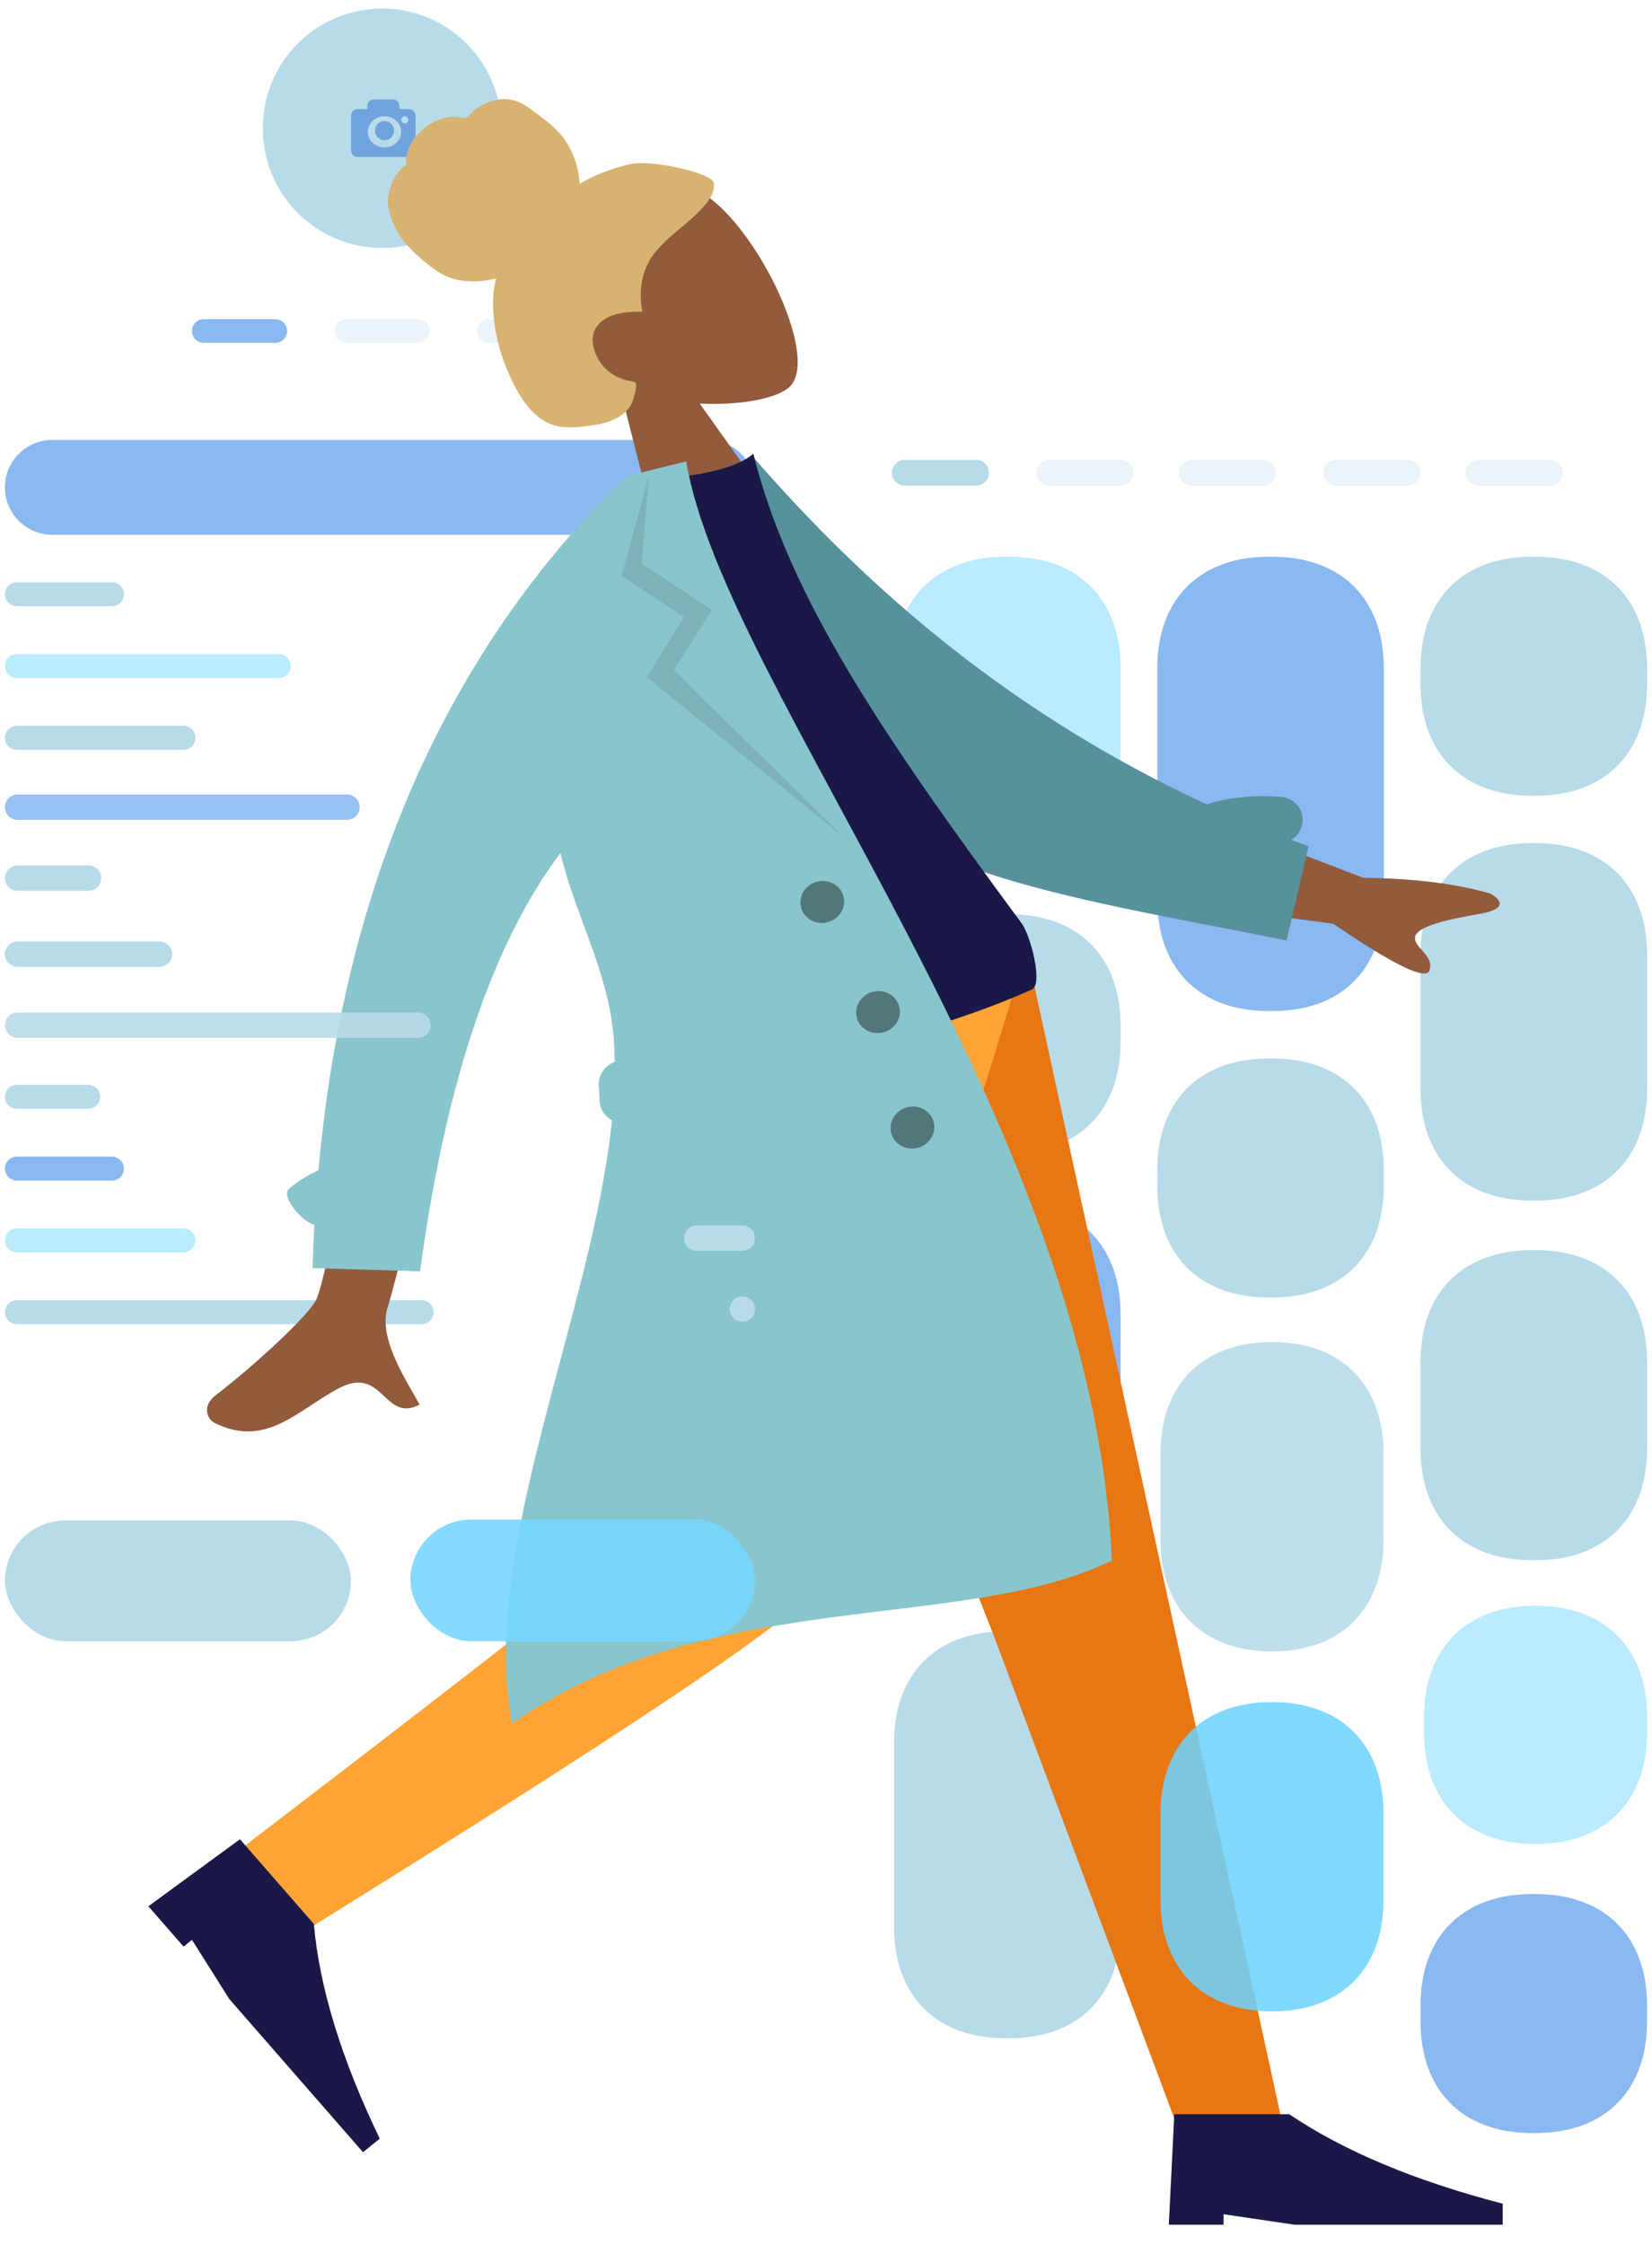 <svg viewBox="38.027 61.312 325.946 442.813" xmlns="http://www.w3.org/2000/svg" overflow="visible" xmlns:xlink="http://www.w3.org/1999/xlink" width="325.946px" height="442.813px"><g id="Master/Composition/Wireframe" stroke="none" stroke-width="1" fill="none" fill-rule="evenodd"><g id="UI" transform="translate(39, 63)"><g id="Cards" transform="translate(175, 89)"><g id="Group"><g id="Group-7"><path d="M22.561,19.112 L22.99,19.112 C27.701,19.112 31.635,20.04 34.894,21.783 C38.153,23.526 40.711,26.084 42.454,29.344 C44.197,32.603 45.126,36.536 45.126,41.247 L45.126,58.135 C45.126,62.846 44.197,66.779 42.454,70.039 C40.711,73.298 38.153,75.856 34.894,77.599 C31.635,79.342 27.701,80.27 22.99,80.27 L22.561,80.27 C17.85,80.27 13.917,79.342 10.657,77.599 C7.398,75.856 4.84,73.298 3.097,70.039 C1.354,66.779 0.426,62.846 0.426,58.135 L0.426,41.247 C0.426,36.536 1.354,32.603 3.097,29.344 C4.84,26.084 7.398,23.526 10.657,21.783 C13.917,20.04 17.85,19.112 22.561,19.112 Z" id="Rectangle-2" fill="#BAEBFF"/><path d="M22.561,231.042 L22.99,231.042 C27.701,231.042 31.635,231.971 34.894,233.714 C38.153,235.457 40.711,238.015 42.454,241.274 C44.197,244.533 45.126,248.467 45.126,253.178 L45.126,289.177 C45.126,293.888 44.197,297.822 42.454,301.081 C40.711,304.34 38.153,306.898 34.894,308.641 C31.635,310.384 27.701,311.313 22.99,311.313 L22.561,311.313 C17.85,311.313 13.917,310.384 10.657,308.641 C7.398,306.898 4.84,304.34 3.097,301.081 C1.354,297.822 0.426,293.888 0.426,289.177 L0.426,253.178 C0.426,248.467 1.354,244.533 3.097,241.274 C4.84,238.015 7.398,235.457 10.657,233.714 C13.917,231.971 17.85,231.042 22.561,231.042 Z" id="Rectangle-2-Copy-9" fill="#B8DBE9"/><path d="M126.435,155.869 L126.865,155.869 C131.576,155.869 135.509,156.797 138.768,158.54 C142.028,160.283 144.586,162.841 146.329,166.1 C148.072,169.36 149,173.293 149,178.004 L149,194.892 C149,199.603 148.072,203.536 146.329,206.795 C144.586,210.055 142.028,212.613 138.768,214.356 C135.509,216.099 131.576,217.027 126.865,217.027 L126.435,217.027 C121.724,217.027 117.791,216.099 114.532,214.356 C111.272,212.613 108.714,210.055 106.971,206.795 C105.228,203.536 104.3,199.603 104.3,194.892 L104.3,178.004 C104.3,173.293 105.228,169.36 106.971,166.1 C108.714,162.841 111.272,160.283 114.532,158.54 C117.791,156.797 121.724,155.869 126.435,155.869 Z" id="Rectangle-2-Copy-8" fill="#B8DBE9"/><path d="M74.498,19.112 L74.928,19.112 C79.638,19.112 83.572,20.04 86.831,21.783 C90.091,23.526 92.648,26.084 94.392,29.344 C96.135,32.603 97.063,36.536 97.063,41.247 L97.063,86.591 C97.063,91.301 96.135,95.235 94.392,98.494 C92.648,101.754 90.091,104.311 86.831,106.055 C83.572,107.798 79.638,108.726 74.928,108.726 L74.498,108.726 C69.787,108.726 65.854,107.798 62.594,106.055 C59.335,104.311 56.777,101.754 55.034,98.494 C53.291,95.235 52.363,91.301 52.363,86.591 L52.363,41.247 C52.363,36.536 53.291,32.603 55.034,29.344 C56.777,26.084 59.335,23.526 62.594,21.783 C65.854,20.04 69.787,19.112 74.498,19.112 Z" id="Rectangle-2-Copy" fill="#8AB8F1"/><path d="M126.435,75.598 L126.865,75.598 C131.576,75.598 135.509,76.527 138.768,78.27 C142.028,80.013 144.586,82.571 146.329,85.83 C148.072,89.089 149,93.023 149,97.734 L149,123.965 C149,128.676 148.072,132.61 146.329,135.869 C144.586,139.128 142.028,141.686 138.768,143.429 C135.509,145.172 131.576,146.1 126.865,146.1 L126.435,146.1 C121.724,146.1 117.791,145.172 114.532,143.429 C111.272,141.686 108.714,139.128 106.971,135.869 C105.228,132.61 104.3,128.676 104.3,123.965 L104.3,97.734 C104.3,93.023 105.228,89.089 106.971,85.83 C108.714,82.571 111.272,80.013 114.532,78.27 C117.791,76.527 121.724,75.598 126.435,75.598 Z" id="Rectangle-2-Copy-4" fill="#B8DBE9"/><path d="M74.498,118.069 L74.928,118.069 C79.638,118.069 83.572,118.998 86.831,120.741 C90.091,122.484 92.648,125.042 94.392,128.301 C96.135,131.56 97.063,135.494 97.063,140.205 L97.063,143.077 C97.063,147.788 96.135,151.722 94.392,154.981 C92.648,158.24 90.091,160.798 86.831,162.541 C83.572,164.284 79.638,165.212 74.928,165.212 L74.498,165.212 C69.787,165.212 65.854,164.284 62.594,162.541 C59.335,160.798 56.777,158.24 55.034,154.981 C53.291,151.722 52.363,147.788 52.363,143.077 L52.363,140.205 C52.363,135.494 53.291,131.56 55.034,128.301 C56.777,125.042 59.335,122.484 62.594,120.741 C65.854,118.998 69.787,118.069 74.498,118.069 Z" id="Rectangle-2-Copy-5" fill="#B8DBE9"/><path d="M126.435,19.112 L126.865,19.112 C131.576,19.112 135.509,20.04 138.768,21.783 C142.028,23.526 144.586,26.084 146.329,29.344 C148.072,32.603 149,36.536 149,41.247 L149,44.12 C149,48.83 148.072,52.764 146.329,56.023 C144.586,59.283 142.028,61.84 138.768,63.583 C135.509,65.327 131.576,66.255 126.865,66.255 L126.435,66.255 C121.724,66.255 117.791,65.327 114.532,63.583 C111.272,61.84 108.714,59.283 106.971,56.023 C105.228,52.764 104.3,48.83 104.3,44.12 L104.3,41.247 C104.3,36.536 105.228,32.603 106.971,29.344 C108.714,26.084 111.272,23.526 114.532,21.783 C117.791,20.04 121.724,19.112 126.435,19.112 Z" id="Rectangle-2-Copy-2" fill="#B8DBE9"/><path d="M22.561,146.525 L22.99,146.525 C27.701,146.525 31.635,147.453 34.894,149.196 C38.153,150.939 40.711,153.497 42.454,156.757 C44.197,160.016 45.126,163.949 45.126,168.66 L45.126,199.564 C45.126,204.274 44.197,208.208 42.454,211.467 C40.711,214.727 38.153,217.284 34.894,219.028 C31.635,220.771 27.701,221.699 22.99,221.699 L22.561,221.699 C17.85,221.699 13.917,220.771 10.657,219.028 C7.398,217.284 4.84,214.727 3.097,211.467 C1.354,208.208 0.426,204.274 0.426,199.564 L0.426,168.66 C0.426,163.949 1.354,160.016 3.097,156.757 C4.84,153.497 7.398,150.939 10.657,149.196 C13.917,147.453 17.85,146.525 22.561,146.525 Z" id="Rectangle-2-Copy-6" fill="#8AB8F1"/><path d="M22.561,89.614 L22.99,89.614 C27.701,89.614 31.635,90.542 34.894,92.285 C38.153,94.028 40.711,96.586 42.454,99.845 C44.197,103.105 45.126,107.038 45.126,111.749 L45.126,114.621 C45.126,119.332 44.197,123.266 42.454,126.525 C40.711,129.784 38.153,132.342 34.894,134.085 C31.635,135.829 27.701,136.757 22.99,136.757 L22.561,136.757 C17.85,136.757 13.917,135.829 10.657,134.085 C7.398,132.342 4.84,129.784 3.097,126.525 C1.354,123.266 0.426,119.332 0.426,114.621 L0.426,111.749 C0.426,107.038 1.354,103.105 3.097,99.845 C4.84,96.586 7.398,94.028 10.657,92.285 C13.917,90.542 17.85,89.614 22.561,89.614 Z" id="Rectangle-2-Copy-3" fill="#B8DBE9"/><path d="M126.435,282.857 L126.865,282.857 C131.576,282.857 135.509,283.785 138.768,285.528 C142.028,287.272 144.586,289.829 146.329,293.089 C148.072,296.348 149,300.282 149,304.992 L149,307.865 C149,312.576 148.072,316.509 146.329,319.768 C144.586,323.028 142.028,325.586 138.768,327.329 C135.509,329.072 131.576,330 126.865,330 L126.435,330 C121.724,330 117.791,329.072 114.532,327.329 C111.272,325.586 108.714,323.028 106.971,319.768 C105.228,316.509 104.3,312.576 104.3,307.865 L104.3,304.992 C104.3,300.282 105.228,296.348 106.971,293.089 C108.714,289.829 111.272,287.272 114.532,285.528 C117.791,283.785 121.724,282.857 126.435,282.857 Z" id="Rectangle-2-Copy-12" fill="#8AB8F1"/><path d="M2.548,0 L16.609,0 C18.016,-1.59079667e-15 19.157,1.141 19.157,2.548 C19.157,3.956 18.016,5.097 16.609,5.097 L2.548,5.097 C1.141,5.097 1.72352693e-16,3.956 0,2.548 C-1.72352693e-16,1.141 1.141,7.0261825e-16 2.548,0 Z" id="Rectangle" fill="#B8DBE9"/><path d="M31.071,0 L45.132,0 C46.539,-1.59079667e-15 47.68,1.141 47.68,2.548 C47.68,3.956 46.539,5.097 45.132,5.097 L31.071,5.097 C29.664,5.097 28.523,3.956 28.523,2.548 C28.523,1.141 29.664,7.0261825e-16 31.071,0 Z" id="Rectangle-Copy" fill="#B8DBE9" opacity=".3"/><path d="M59.168,0 L73.229,0 C74.636,-1.59079667e-15 75.777,1.141 75.777,2.548 C75.777,3.956 74.636,5.097 73.229,5.097 L59.168,5.097 C57.761,5.097 56.62,3.956 56.62,2.548 C56.62,1.141 57.761,7.0261825e-16 59.168,0 Z" id="Rectangle-Copy-2" fill="#B8DBE9" opacity=".3"/><path d="M87.691,0 L101.752,0 C103.159,-1.59079667e-15 104.3,1.141 104.3,2.548 C104.3,3.956 103.159,5.097 101.752,5.097 L87.691,5.097 C86.284,5.097 85.143,3.956 85.143,2.548 C85.143,1.141 86.284,7.0261825e-16 87.691,0 Z" id="Rectangle-Copy-3" fill="#B8DBE9" opacity=".3"/><path d="M115.788,0 L129.849,0 C131.256,-1.59079667e-15 132.397,1.141 132.397,2.548 C132.397,3.956 131.256,5.097 129.849,5.097 L115.788,5.097 C114.381,5.097 113.24,3.956 113.24,2.548 C113.24,1.141 114.381,2.5852904e-16 115.788,0 Z" id="Rectangle-Copy-4" fill="#B8DBE9" opacity=".3"/></g></g></g><g id="Profile"><g id="Group-6"><path d="M74.424,0 C87.423,-2.38778068e-15 97.96,10.537 97.96,23.536 L97.96,23.68 C97.96,36.678 87.423,47.215 74.424,47.215 C61.426,47.215 50.888,36.678 50.888,23.68 L50.888,23.536 C50.888,10.537 61.426,2.38778068e-15 74.424,0 Z" id="Rectangle" fill="#B8DBE9"/><path d="M72.753,17.942 C72.051,17.942 71.482,18.505 71.482,19.201 L71.482,19.83 L69.576,19.83 C68.873,19.83 68.305,20.394 68.305,21.09 L68.305,28.014 C68.305,28.71 68.873,29.274 69.576,29.274 L79.743,29.274 C80.445,29.274 81.014,28.71 81.014,28.014 L81.014,21.09 C81.014,20.394 80.445,19.83 79.743,19.83 L77.837,19.83 L77.837,19.201 C77.837,18.505 77.268,17.942 76.566,17.942 L72.753,17.942 Z M74.895,21.247 C76.712,21.247 78.19,22.624 78.19,24.316 C78.19,26.008 76.712,27.385 74.895,27.385 C73.078,27.385 71.6,26.008 71.6,24.316 C71.6,22.624 73.078,21.247 74.895,21.247 Z M78.896,21.247 C79.286,21.247 79.602,21.564 79.602,21.955 C79.602,22.346 79.286,22.663 78.896,22.663 C78.506,22.663 78.19,22.346 78.19,21.955 C78.19,21.564 78.506,21.247 78.896,21.247 Z M74.895,22.191 C73.855,22.191 73.012,23.037 73.012,24.08 C73.012,25.123 73.855,25.968 74.895,25.968 C75.935,25.968 76.778,25.123 76.778,24.08 C76.778,23.037 75.935,22.191 74.895,22.191 Z" id="Shape" fill="#70A2DE" fill-rule="nonzero"/><path d="M39.233,61.252 L53.32,61.252 C54.612,61.252 55.659,62.3 55.659,63.592 C55.659,64.884 54.612,65.931 53.32,65.931 L39.233,65.931 C37.941,65.931 36.894,64.884 36.894,63.592 C36.894,62.3 37.941,61.252 39.233,61.252 Z" id="Rectangle" fill="#8AB8F1"/><path d="M67.381,61.252 L81.467,61.252 C82.759,61.252 83.807,62.3 83.807,63.592 C83.807,64.884 82.759,65.931 81.467,65.931 L67.381,65.931 C66.089,65.931 65.042,64.884 65.042,63.592 C65.042,62.3 66.089,61.252 67.381,61.252 Z" id="Rectangle-Copy" fill="#B8DBE9" opacity=".3"/><path d="M95.529,61.252 L109.615,61.252 C110.907,61.252 111.954,62.3 111.954,63.592 C111.954,64.884 110.907,65.931 109.615,65.931 L95.529,65.931 C94.237,65.931 93.189,64.884 93.189,63.592 C93.189,62.3 94.237,61.252 95.529,61.252 Z" id="Rectangle-Copy-2" fill="#B8DBE9" opacity=".3"/><path d="M136.265,113.147 L145.64,113.147 C146.943,113.147 148,114.203 148,115.507 C148,116.81 146.943,117.867 145.64,117.867 L136.265,117.867 C134.961,117.867 133.905,116.81 133.905,115.507 C133.905,114.203 134.961,113.147 136.265,113.147 Z" id="Rectangle" fill="#B8DBE9"/><path d="M131.566,127.307 L145.64,127.307 C146.943,127.307 148,128.364 148,129.667 C148,130.971 146.943,132.027 145.64,132.027 L131.566,132.027 C130.263,132.027 129.206,130.971 129.206,129.667 C129.206,128.364 130.263,127.307 131.566,127.307 Z" id="Rectangle" fill="#B8DBE9"/><path d="M140.963,141.468 L145.64,141.468 C146.943,141.468 148,142.524 148,143.828 C148,145.131 146.943,146.188 145.64,146.188 L140.963,146.188 C139.66,146.188 138.603,145.131 138.603,143.828 C138.603,142.524 139.66,141.468 140.963,141.468 Z" id="Rectangle" fill="#B8DBE9"/><path d="M145.651,155.628 C146.948,155.628 148,156.68 148,157.977 L148,157.999 C148,159.296 146.948,160.348 145.651,160.348 C144.353,160.348 143.302,159.296 143.302,157.999 L143.302,157.977 C143.302,156.68 144.353,155.628 145.651,155.628 Z" id="Rectangle" fill="#B8DBE9"/><path d="M136.265,169.789 L145.64,169.789 C146.943,169.789 148,170.845 148,172.149 C148,173.452 146.943,174.509 145.64,174.509 L136.265,174.509 C134.961,174.509 133.905,173.452 133.905,172.149 C133.905,170.845 134.961,169.789 136.265,169.789 Z" id="Rectangle" fill="#B8DBE9"/><path d="M140.963,183.949 L145.64,183.949 C146.943,183.949 148,185.006 148,186.309 C148,187.613 146.943,188.669 145.64,188.669 L140.963,188.669 C139.66,188.669 138.603,187.613 138.603,186.309 C138.603,185.006 139.66,183.949 140.963,183.949 Z" id="Rectangle" fill="#B8DBE9"/><path d="M145.651,198.11 C146.948,198.11 148,199.161 148,200.459 L148,200.48 C148,201.778 146.948,202.83 145.651,202.83 C144.353,202.83 143.302,201.778 143.302,200.48 L143.302,200.459 C143.302,199.161 144.353,198.11 145.651,198.11 Z" id="Rectangle" fill="#8AB8F1"/><path d="M2.36,254.751 L82.211,254.751 C83.515,254.751 84.571,255.808 84.571,257.112 C84.571,258.415 83.515,259.472 82.211,259.472 L2.36,259.472 C1.057,259.472 1.59624904e-16,258.415 0,257.112 C-1.59624904e-16,255.808 1.057,254.751 2.36,254.751 Z" id="Rectangle" fill="#B8DBE9"/><path d="M140.963,212.27 L145.64,212.27 C146.943,212.27 148,213.327 148,214.63 C148,215.934 146.943,216.99 145.64,216.99 L140.963,216.99 C139.66,216.99 138.603,215.934 138.603,214.63 C138.603,213.327 139.66,212.27 140.963,212.27 Z" id="Rectangle" fill="#8AB8F1"/><path d="M136.265,226.43 L145.64,226.43 C146.943,226.43 148,227.487 148,228.791 C148,230.094 146.943,231.151 145.64,231.151 L136.265,231.151 C134.961,231.151 133.905,230.094 133.905,228.791 C133.905,227.487 134.961,226.43 136.265,226.43 Z" id="Rectangle" fill="#B8DBE9"/><path d="M2.36,240.591 L35.227,240.591 C36.531,240.591 37.587,241.648 37.587,242.951 C37.587,244.254 36.531,245.311 35.227,245.311 L2.36,245.311 C1.057,245.311 1.59624904e-16,244.254 0,242.951 C-1.59624904e-16,241.648 1.057,240.591 2.36,240.591 Z" id="Rectangle" fill="#BAEBFF"/><path d="M2.36,226.43 L21.132,226.43 C22.435,226.43 23.492,227.487 23.492,228.791 C23.492,230.094 22.435,231.151 21.132,231.151 L2.36,231.151 C1.057,231.151 1.59624904e-16,230.094 0,228.791 C-1.59624904e-16,227.487 1.057,226.43 2.36,226.43 Z" id="Rectangle" fill="#8AB8F1"/><path d="M2.36,212.27 L16.434,212.27 C17.737,212.27 18.794,213.327 18.794,214.63 C18.794,215.934 17.737,216.99 16.434,216.99 L2.36,216.99 C1.057,216.99 1.59624904e-16,215.934 0,214.63 C-1.59624904e-16,213.327 1.057,212.27 2.36,212.27 Z" id="Rectangle" fill="#B8DBE9"/><path d="M2.36,141.468 L35.227,141.468 C36.531,141.468 37.587,142.524 37.587,143.828 C37.587,145.131 36.531,146.188 35.227,146.188 L2.36,146.188 C1.057,146.188 1.59624904e-16,145.131 0,143.828 C-1.59624904e-16,142.524 1.057,141.468 2.36,141.468 Z" id="Rectangle" fill="#B8DBE9"/><path d="M2.36,127.307 L54.021,127.307 C55.324,127.307 56.381,128.364 56.381,129.667 C56.381,130.971 55.324,132.027 54.021,132.027 L2.36,132.027 C1.057,132.027 1.59624904e-16,130.971 0,129.667 C-1.59624904e-16,128.364 1.057,127.307 2.36,127.307 Z" id="Rectangle" fill="#BAEBFF"/><path d="M2.36,113.147 L21.132,113.147 C22.435,113.147 23.492,114.203 23.492,115.507 C23.492,116.81 22.435,117.867 21.132,117.867 L2.36,117.867 C1.057,117.867 1.59624904e-16,116.81 0,115.507 C-1.59624904e-16,114.203 1.057,113.147 2.36,113.147 Z" id="Rectangle" fill="#B8DBE9"/><path d="M9.358,85.073 L138.642,85.073 C143.81,85.073 148,89.262 148,94.431 C148,99.599 143.81,103.789 138.642,103.789 L9.358,103.789 C4.19,103.789 6.32931304e-16,99.599 0,94.431 C-6.32931304e-16,89.262 4.19,85.073 9.358,85.073 Z" id="Rectangle-2" fill="#8AB8F1"/><rect id="Rectangle-2" fill="#B8DBE9" x="0" y="298.18" width="68.275" height="23.82" rx="11.91"/></g><g id="Group-3" transform="translate(0, 113.147)"/></g></g><g id="Character" transform="translate(40, 41)"><g id="Head/Front" transform="translate(119.5, 81.5) rotate(-27) translate(-119.5, -81.5) translate(46, 28) scale(1.081 1.029)"><g id="Head/Front/Chongo" stroke="none" stroke-width="1" fill="none" fill-rule="evenodd"><g id="Head" transform="translate(54, 31)" fill="#915b3c"><path d="M38.143,9.134 C43.938,19.935 43.25,47.333 35.76,49.263 C32.774,50.033 26.411,48.148 19.936,44.245 L24,73 L0,73 L8.262,34.489 C3.654,29.081 0.536,22.453 1.057,15.025 C2.558,-6.375 32.349,-1.667 38.143,9.134 Z" id="SKIN"/></g><path d="M82.663,28.37 C79.384,27.37 74.623,27.031 72.621,27.26 C73.76,24.531 74.212,21.49 73.844,18.529 C73.485,15.652 72.2,13.202 71.011,10.635 C70.463,9.452 69.842,8.275 68.916,7.37 C67.972,6.448 66.778,5.84 65.526,5.549 C64.245,5.252 62.905,5.277 61.622,5.547 C61.054,5.666 60.545,5.925 59.988,6.07 C59.418,6.218 59.141,5.861 58.727,5.502 C57.73,4.638 56.268,4.211 55.006,4.059 C53.59,3.887 52.121,4.101 50.771,4.566 C49.457,5.019 48.195,5.755 47.245,6.827 C46.822,7.304 46.438,7.847 46.188,8.446 C46.086,8.692 46.069,8.838 45.823,8.928 C45.596,9.012 45.331,9.014 45.096,9.094 C42.831,9.861 40.893,11.612 39.838,13.86 C39.223,15.171 38.931,17.48 39.011,20.068 C39.091,22.656 41.428,29.408 43.613,31.871 C45.564,34.07 48.432,35.52 51.199,36.155 C49.362,38.255 48.14,40.878 47.235,43.547 C46.253,46.445 45.645,49.457 45.421,52.525 C45.208,55.44 45.188,58.524 45.871,61.377 C46.511,64.045 47.878,66.234 50.161,67.622 C51.206,68.258 52.331,68.736 53.463,69.173 C54.578,69.603 55.696,70.022 56.864,70.263 C59.075,70.72 61.622,70.642 63.325,68.882 C63.939,68.248 64.614,67.451 65.061,66.676 C65.222,66.397 65.32,66.215 65.124,65.943 C64.89,65.616 64.511,65.366 64.21,65.111 C62.493,63.656 61.43,61.713 61.163,59.405 C60.891,57.063 61.52,54.039 63.797,53.017 C66.608,51.755 69.704,53.204 72.203,54.554 C73.265,50.806 75.445,47.431 78.863,45.712 C82.645,43.811 86.985,43.588 90.871,41.956 C91.884,41.531 92.915,41.048 93.661,40.182 C93.973,39.82 94.338,39.35 94.463,38.871 C94.626,38.242 94.22,37.715 93.907,37.224 C92.245,34.624 85.943,29.37 82.663,28.37 Z" id="hair" fill="#d6b370"/></g></g><g id="Bottom/Standing" transform="translate(4, 211) scale(1.08 1.038)"><g id="Bottom/Standing/Skinny Jeans Walk" stroke="none" stroke-width="1" fill="none" fill-rule="evenodd"><polygon id="Leg" fill="#e87613" points="128 0 176.082 127.227 209.783 221 229 221 182.674 9.81437154e-14"/><path d="M116.117,0 C115.594,43.654 115.972,102.427 114.754,105.149 C113.942,106.963 88.691,127.632 39,167.157 L48.905,184 C107.899,145.956 138.905,124.399 141.921,119.331 C146.445,111.728 169.174,41.763 181,0 L116.117,0 Z" id="Leg" fill="#ffa434"/><path d="M18.723,205.606 L19.723,184.606 L40.723,184.606 C50.68,191.606 63.68,197.273 79.723,201.606 L79.723,205.606 L41.723,205.606 L28.723,203.606 L28.723,205.606 L18.723,205.606 Z" id="Shoe" fill="#191847" transform="translate(49.223, 195.106) rotate(50) translate(-49.223, -195.106)"/><path d="M208,239 L209,218 L230,218 C239.958,225 252.958,230.667 269,235 L269,239 L231,239 L218,237 L218,239 L208,239 Z" id="Shoe" fill="#191847"/></g></g><g id="Body" transform="translate(158.5, 204.5) rotate(-14) translate(-158.5, -204.5) translate(20, 108) scale(1.082 1.032)"><g id="Body/Trench Coat" stroke="none" stroke-width="1" fill="none" fill-rule="evenodd"><path d="M54.375,70.442 L71.721,74.852 C48.501,113.888 36.084,134.518 34.47,136.742 C30.837,141.747 33.475,151.406 34.372,156.466 C27.016,157.777 30.455,146.987 21.139,148.789 C12.636,150.434 5.238,155.412 -2.21,147.786 C-3.126,146.848 -3.685,144.038 -0.33,142.787 C8.03,139.672 20.454,133.67 22.547,131.196 C25.402,127.823 36.011,107.572 54.375,70.442 L54.375,70.442 Z M197.693,90.244 L227.88,115.836 C236.347,118.768 243.355,122.17 248.903,126.041 C250.184,127.383 251.66,130.022 246.018,129.19 C240.376,128.357 234.404,127.734 233.486,129.614 C232.568,131.495 235.839,134.048 234.074,136.548 C232.898,138.215 228.22,133.503 220.04,122.411 L189.443,107.141 L197.693,90.244 Z" id="SKIN" fill="#915b3c" transform="translate(123.586, 113.51) rotate(-4) translate(-123.586, -113.51)"/><path d="M138.264,2.041 C153.173,32.859 173.35,62.424 203.322,87.679 C207.426,87.384 211.89,88.063 216.675,89.676 C219.03,90.469 220.296,93.022 219.503,95.377 C219.042,96.745 217.988,97.745 216.724,98.188 C217.639,98.856 218.563,99.521 219.495,100.182 L211.448,116.61 C177.585,99.726 145.757,86.996 131.254,59.122 C126.386,49.766 128.034,17.988 127.569,6.428 L138.264,2.041 Z" id="Back-Arm" fill="#56919c"/><path d="M90,113.91 C121.438,117.363 146.184,117.363 164.236,113.91 C166.473,113.482 166.375,103.84 165.337,101.207 C149.185,60.202 138.56,30.184 138.56,1.703 C135.597,3.251 130.41,3.483 123,2.399 C103.086,31.75 93.933,65.427 90,113.91 Z" id="Shirt" fill="#191847"/><path d="M126.348,-1.0658141e-14 C123,44.281 169.25,140.955 153.191,223.518 C123.508,230.147 81.132,209.523 39.883,226 C41.418,192.75 72.164,153.69 84.159,118.756 C83.091,117.753 82.534,116.247 82.808,114.696 L83.329,111.741 C83.682,109.74 85.306,108.283 87.225,108.054 C87.563,106.554 87.853,105.063 88.092,103.583 C90.11,91.088 86.662,78.835 86.823,66.803 C70.743,80.522 56.318,104.211 43.548,137.871 L43.548,137.871 L24.661,132.313 C25.382,129.636 26.129,126.99 26.901,124.378 C24.722,123.145 22.173,117.466 24.007,116.516 C25.9,115.535 27.905,114.845 30.017,114.439 C47.335,62.28 75.654,24.133 114.976,-4.19220214e-13 L114.976,-4.19220214e-13 Z" id="Coat-Front" fill="#89c5cc"/><polygon id="Shade-Lapel" fill-opacity=".1" fill="#000" points="119.106 1 113.947 16.865 124.336 28.759 114.947 38.106 137.662 77 109.884 38.183 119.106 28.759 109.884 18.248"/><path d="M137,130 C139.209,130 141,131.791 141,134 C141,136.209 139.209,138 137,138 C134.791,138 133,136.209 133,134 C133,131.791 134.791,130 137,130 Z M136,107 C138.209,107 140,108.791 140,111 C140,113.209 138.209,115 136,115 C133.791,115 132,113.209 132,111 C132,108.791 133.791,107 136,107 Z M131,84 C133.209,84 135,85.791 135,88 C135,90.209 133.209,92 131,92 C128.791,92 127,90.209 127,88 C127,85.791 128.791,84 131,84 Z" id="Buttons" fill-opacity=".4" fill="#000"/></g></g></g><g id="Foreground" transform="translate(39, 218)"><path d="M250,108 C254.549,108 258.509,108.928 261.768,110.671 C265.028,112.414 267.586,114.972 269.329,118.232 C271.072,121.491 272,125.451 272,130 L272,147 C272,151.549 271.072,155.509 269.329,158.768 C267.586,162.028 265.028,164.586 261.768,166.329 C258.509,168.072 254.549,169 250,169 C245.451,169 241.491,168.072 238.232,166.329 C234.972,164.586 232.414,162.028 230.671,158.768 C228.928,155.509 228,151.549 228,147 L228,130 C228,125.451 228.928,121.491 230.671,118.232 C232.414,114.972 234.972,112.414 238.232,110.671 C241.491,108.928 245.451,108 250,108 Z" id="Rectangle-2-Copy-7" fill="#B8DBE9" opacity=".906"/><path d="M250,179 C254.549,179 258.509,179.928 261.768,181.671 C265.028,183.414 267.586,185.972 269.329,189.232 C271.072,192.491 272,196.451 272,201 L272,218 C272,222.549 271.072,226.509 269.329,229.768 C267.586,233.028 265.028,235.586 261.768,237.329 C258.509,239.072 254.549,240 250,240 C245.451,240 241.491,239.072 238.232,237.329 C234.972,235.586 232.414,233.028 230.671,229.768 C228.928,226.509 228,222.549 228,218 L228,201 C228,196.451 228.928,192.491 230.671,189.232 C232.414,185.972 234.972,183.414 238.232,181.671 C241.491,179.928 245.451,179 250,179 Z" id="Rectangle-2-Copy-10" fill="#6DD2FC" opacity=".866"/><path d="M302,160 C306.549,160 310.509,160.928 313.768,162.671 C317.028,164.414 319.586,166.972 321.329,170.232 C323.072,173.491 324,177.451 324,182 L324,185 C324,189.549 323.072,193.509 321.329,196.768 C319.586,200.028 317.028,202.586 313.768,204.329 C310.509,206.072 306.549,207 302,207 C297.451,207 293.491,206.072 290.232,204.329 C286.972,202.586 284.414,200.028 282.671,196.768 C280.928,193.509 280,189.549 280,185 L280,182 C280,177.451 280.928,173.491 282.671,170.232 C284.414,166.972 286.972,164.414 290.232,162.671 C293.491,160.928 297.451,160 302,160 Z" id="Rectangle-2-Copy-11" fill="#BAEBFF"/><path d="M145.5,99 C146.881,99 148,100.119 148,101.5 C148,102.881 146.881,104 145.5,104 C144.119,104 143,102.881 143,101.5 C143,100.119 144.119,99 145.5,99 Z" id="Rectangle" fill="#B8DBE9"/><path d="M136.5,85 L145.5,85 C146.881,85 148,86.119 148,87.5 C148,88.881 146.881,90 145.5,90 L136.5,90 C135.119,90 134,88.881 134,87.5 C134,86.119 135.119,85 136.5,85 Z" id="Rectangle" fill="#B8DBE9"/><path d="M2.5,43 L81.5,43 C82.881,43 84,44.119 84,45.5 C84,46.881 82.881,48 81.5,48 L2.5,48 C1.119,48 1.69088438e-16,46.881 0,45.5 C-1.69088438e-16,44.119 1.119,43 2.5,43 Z" id="Rectangle" fill="#B8DBE9" opacity=".89"/><path d="M2.5,29 L30.5,29 C31.881,29 33,30.119 33,31.5 C33,32.881 31.881,34 30.5,34 L2.5,34 C1.119,34 1.69088438e-16,32.881 0,31.5 C-1.69088438e-16,30.119 1.119,29 2.5,29 Z" id="Rectangle" fill="#B8DBE9"/><path d="M2.5,14 L16.5,14 C17.881,14 19,15.119 19,16.5 C19,17.881 17.881,19 16.5,19 L2.5,19 C1.119,19 1.69088438e-16,17.881 0,16.5 C-1.69088438e-16,15.119 1.119,14 2.5,14 Z" id="Rectangle" fill="#B8DBE9"/><path d="M2.5,0 L67.5,0 C68.881,-2.53632657e-16 70,1.119 70,2.5 C70,3.881 68.881,5 67.5,5 L2.5,5 C1.119,5 1.69088438e-16,3.881 0,2.5 C-1.69088438e-16,1.119 1.119,2.53632657e-16 2.5,0 Z" id="Rectangle" fill="#8AB8F1" opacity=".89"/><rect id="Rectangle-2" fill="#77D6FE" opacity=".908" x="80" y="143" width="68" height="24" rx="12"/></g></g></svg>